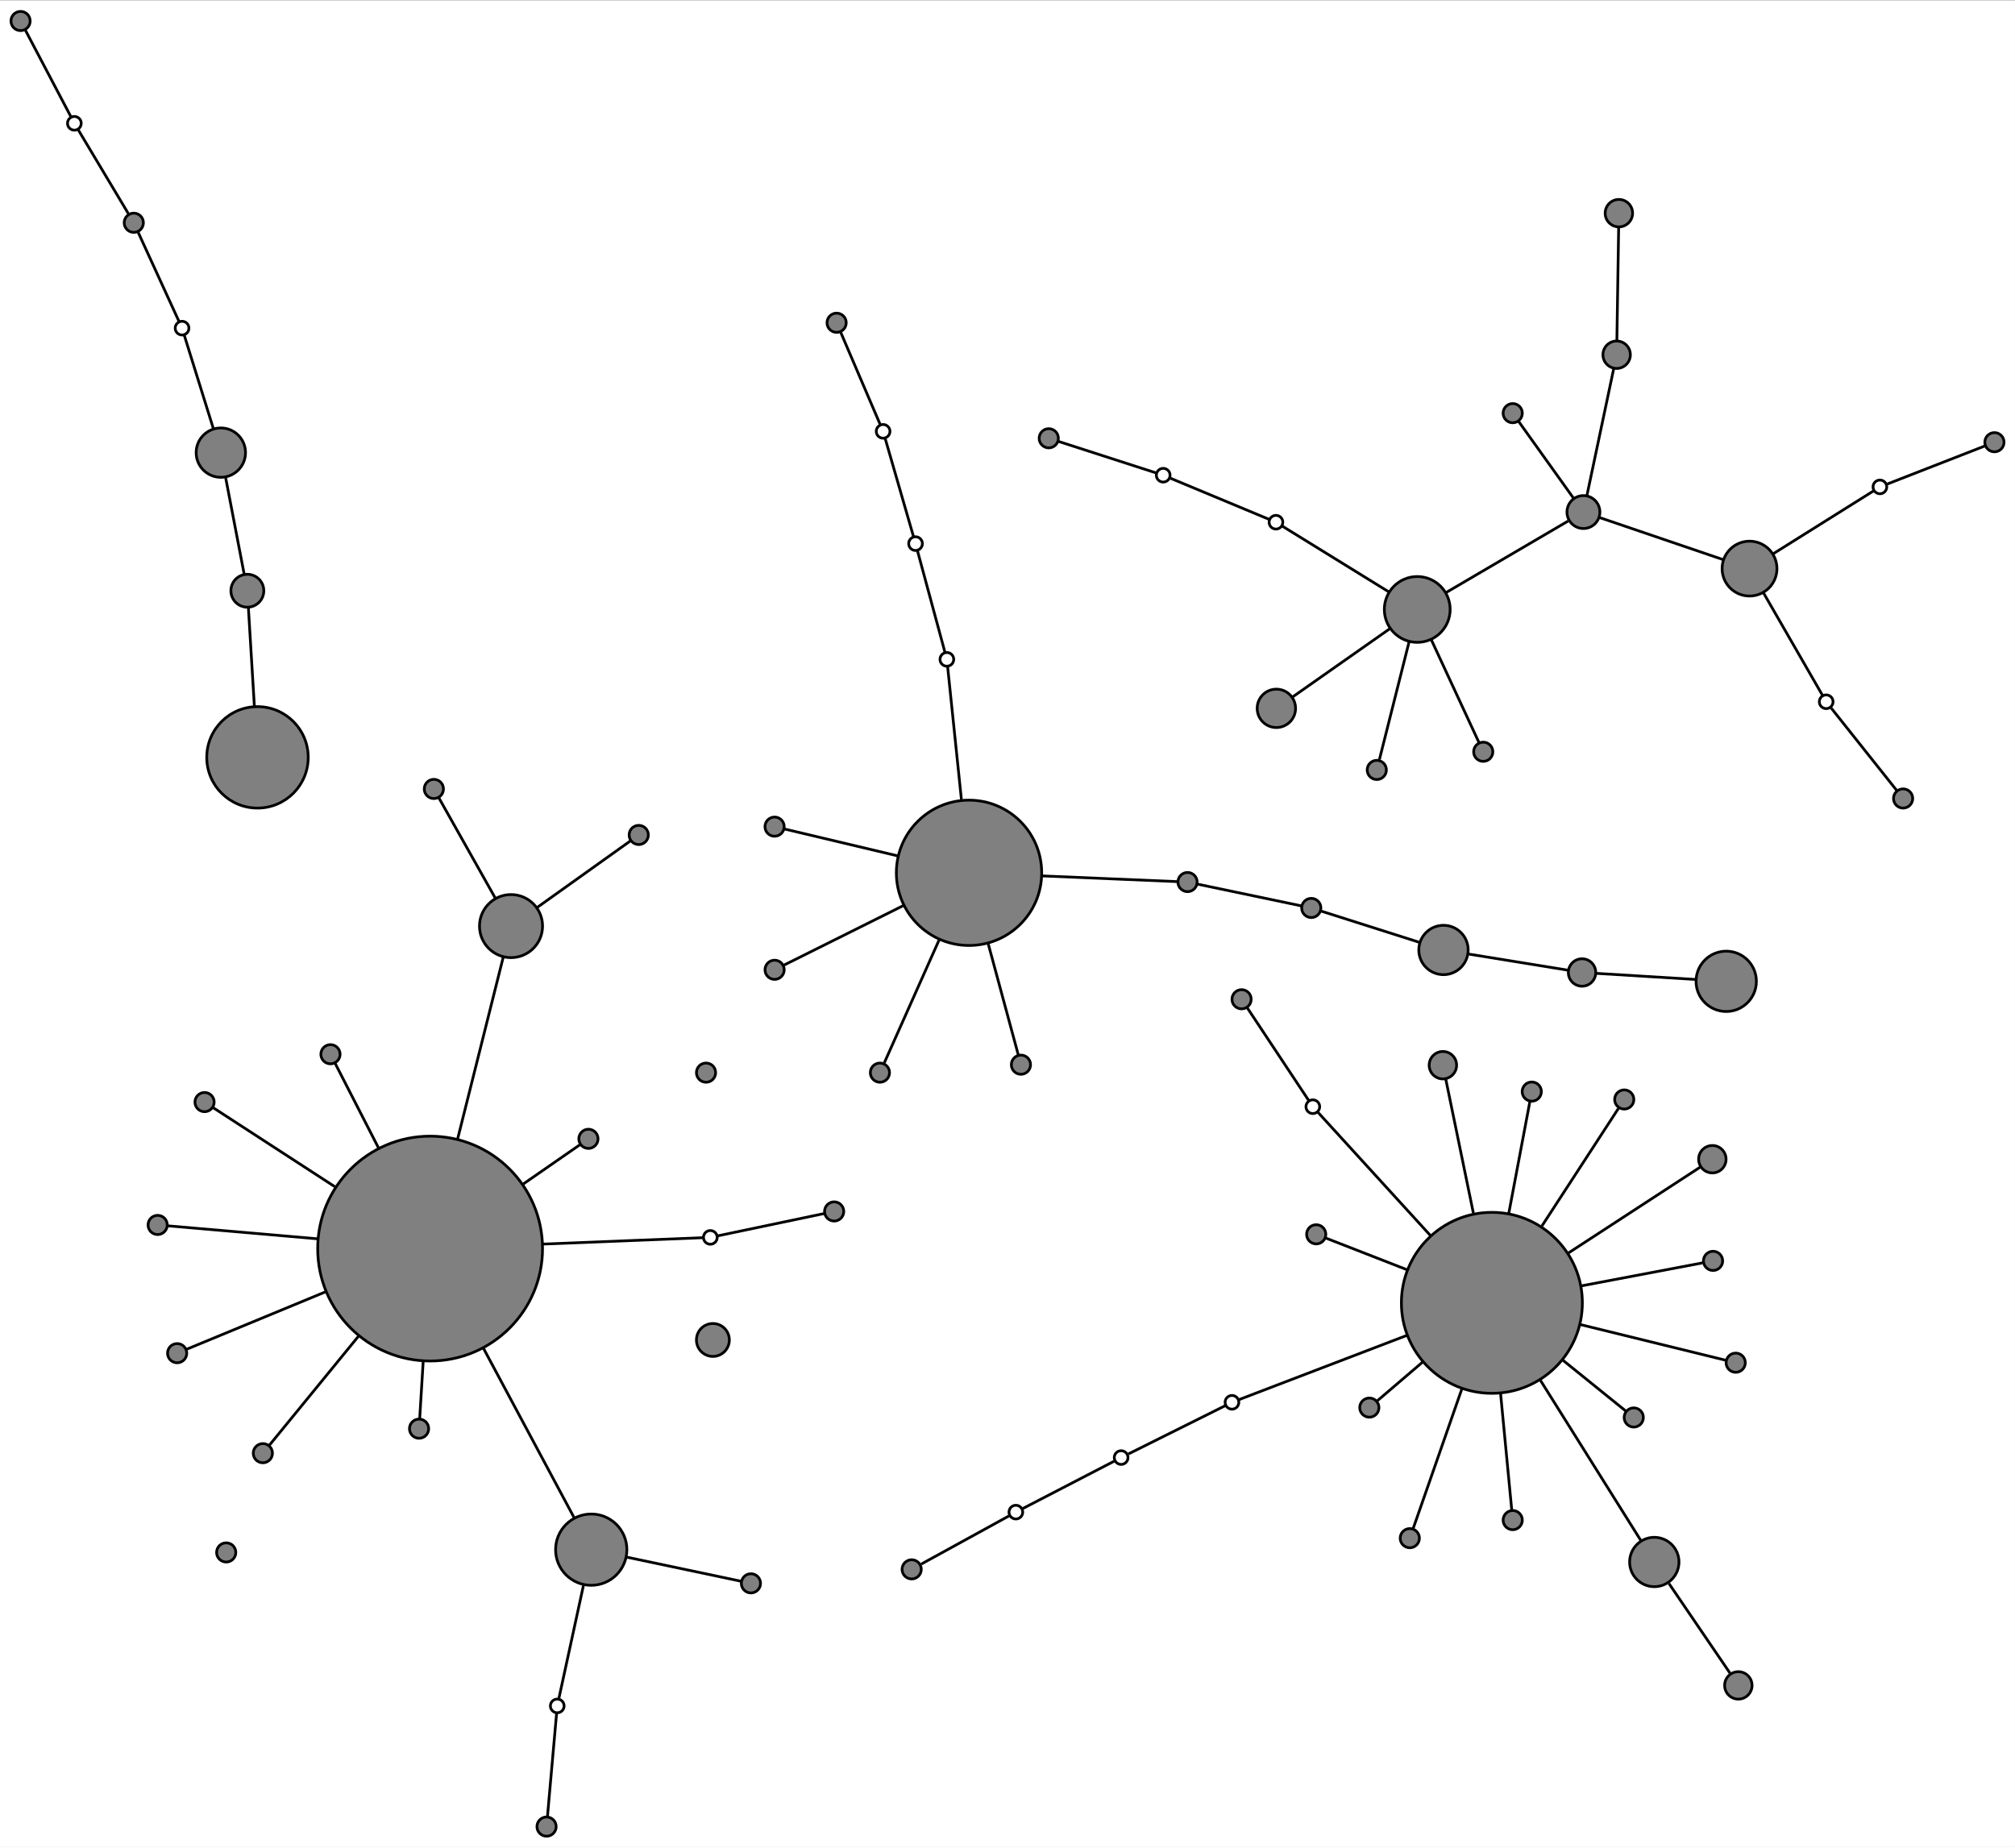 <?xml version="1.0" encoding="UTF-8" standalone="no"?>
<!DOCTYPE svg PUBLIC "-//W3C//DTD SVG 1.1//EN"
 "http://www.w3.org/Graphics/SVG/1.1/DTD/svg11.dtd">
<!-- Generated by graphviz version 2.36.0 (20140111.2315)
 -->
<!-- Title: %3 Pages: 1 -->
<svg width="735pt" height="674pt"
 viewBox="0.00 0.00 734.90 673.58" xmlns="http://www.w3.org/2000/svg" xmlns:xlink="http://www.w3.org/1999/xlink">
<rect x="0.00" y="0.00" width="734.90" height="673.58" fill="#333333" stroke="none"/>
<g id="graph0" class="graph" transform="scale(1 1) rotate(0) translate(4 669.581)">
<title>%3</title>
<polygon fill="white" stroke="none" points="-4,4 -4,-669.581 730.897,-669.581 730.897,4 -4,4"/>
<!-- 0 -->
<g id="node1" class="node"><title>0</title>
<ellipse fill="grey" stroke="black" cx="152.869" cy="-214.328" rx="41" ry="41"/>
</g>
<!-- 22 -->
<g id="node23" class="node"><title>22</title>
<ellipse fill="grey" stroke="black" cx="116.532" cy="-285.216" rx="3.5" ry="3.5"/>
</g>
<!-- 0&#45;&#45;22 -->
<g id="edge1" class="edge"><title>0&#45;&#45;22</title>
<path fill="none" stroke="black" d="M134.062,-251.018C127.55,-263.721 121.148,-276.21 118.207,-281.948"/>
</g>
<!-- 47 -->
<g id="node48" class="node"><title>47</title>
<ellipse fill="grey" stroke="black" cx="53.5" cy="-222.95" rx="3.5" ry="3.5"/>
</g>
<!-- 0&#45;&#45;47 -->
<g id="edge2" class="edge"><title>0&#45;&#45;47</title>
<path fill="none" stroke="black" d="M111.878,-217.885C90.066,-219.777 65.946,-221.87 57.048,-222.642"/>
</g>
<!-- 1 -->
<g id="node2" class="node"><title>1</title>
<ellipse fill="grey" stroke="black" cx="540.11" cy="-194.537" rx="33" ry="33"/>
</g>
<!-- 18 -->
<g id="node19" class="node"><title>18</title>
<ellipse fill="grey" stroke="black" cx="522.242" cy="-281.218" rx="5" ry="5"/>
</g>
<!-- 1&#45;&#45;18 -->
<g id="edge3" class="edge"><title>1&#45;&#45;18</title>
<path fill="none" stroke="black" d="M533.355,-227.307C529.56,-245.717 525.207,-266.837 523.267,-276.246"/>
</g>
<!-- 30 -->
<g id="node31" class="node"><title>30</title>
<ellipse fill="grey" stroke="black" cx="476.042" cy="-219.534" rx="3.5" ry="3.5"/>
</g>
<!-- 1&#45;&#45;30 -->
<g id="edge4" class="edge"><title>1&#45;&#45;30</title>
<path fill="none" stroke="black" d="M509.202,-206.596C497.426,-211.19 485.447,-215.864 479.641,-218.129"/>
</g>
<!-- 43 -->
<g id="node44" class="node"><title>43</title>
<ellipse fill="grey" stroke="black" cx="629.037" cy="-172.703" rx="3.5" ry="3.5"/>
</g>
<!-- 1&#45;&#45;43 -->
<g id="edge5" class="edge"><title>1&#45;&#45;43</title>
<path fill="none" stroke="black" d="M572.215,-186.654C592.513,-181.67 616.543,-175.77 625.468,-173.579"/>
</g>
<!-- 45 -->
<g id="node46" class="node"><title>45</title>
<ellipse fill="grey" stroke="black" cx="495.42" cy="-156.327" rx="3.5" ry="3.5"/>
</g>
<!-- 1&#45;&#45;45 -->
<g id="edge6" class="edge"><title>1&#45;&#45;45</title>
<path fill="none" stroke="black" d="M514.892,-172.975C508.239,-167.288 501.932,-161.895 498.382,-158.86"/>
</g>
<!-- 48 -->
<g id="node49" class="node"><title>48</title>
<ellipse fill="grey" stroke="black" cx="547.712" cy="-115.29" rx="3.5" ry="3.5"/>
</g>
<!-- 1&#45;&#45;48 -->
<g id="edge7" class="edge"><title>1&#45;&#45;48</title>
<path fill="none" stroke="black" d="M543.29,-161.388C544.885,-144.762 546.629,-126.573 547.36,-118.96"/>
</g>
<!-- 50 -->
<g id="node51" class="node"><title>50</title>
<ellipse fill="grey" stroke="black" cx="510.175" cy="-108.704" rx="3.5" ry="3.5"/>
</g>
<!-- 1&#45;&#45;50 -->
<g id="edge8" class="edge"><title>1&#45;&#45;50</title>
<path fill="none" stroke="black" d="M529.133,-163.063C522.325,-143.542 514.328,-120.614 511.361,-112.105"/>
</g>
<!-- 53 -->
<g id="node54" class="node"><title>53</title>
<ellipse fill="grey" stroke="black" cx="620.778" cy="-209.846" rx="3.5" ry="3.5"/>
</g>
<!-- 1&#45;&#45;53 -->
<g id="edge9" class="edge"><title>1&#45;&#45;53</title>
<path fill="none" stroke="black" d="M572.921,-200.763C590.02,-204.008 608.989,-207.608 616.942,-209.117"/>
</g>
<!-- 55 -->
<g id="node56" class="node"><title>55</title>
<ellipse fill="grey" stroke="black" cx="588.386" cy="-268.712" rx="3.5" ry="3.5"/>
</g>
<!-- 1&#45;&#45;55 -->
<g id="edge10" class="edge"><title>1&#45;&#45;55</title>
<path fill="none" stroke="black" d="M558.361,-222.579C569.042,-238.989 581.36,-257.916 586.238,-265.411"/>
</g>
<!-- 57 -->
<g id="node58" class="node"><title>57</title>
<ellipse fill="grey" stroke="black" cx="554.657" cy="-271.591" rx="3.5" ry="3.5"/>
</g>
<!-- 1&#45;&#45;57 -->
<g id="edge11" class="edge"><title>1&#45;&#45;57</title>
<path fill="none" stroke="black" d="M546.28,-227.215C549.315,-243.294 552.613,-260.764 553.993,-268.071"/>
</g>
<!-- 60 -->
<g id="node61" class="node"><title>60</title>
<ellipse fill="grey" stroke="black" cx="591.856" cy="-152.726" rx="3.5" ry="3.5"/>
</g>
<!-- 1&#45;&#45;60 -->
<g id="edge12" class="edge"><title>1&#45;&#45;60</title>
<path fill="none" stroke="black" d="M565.983,-173.631C575.281,-166.119 584.579,-158.606 589.074,-154.974"/>
</g>
<!-- 2 -->
<g id="node3" class="node"><title>2</title>
<ellipse fill="grey" stroke="black" cx="349.418" cy="-351.391" rx="26.5" ry="26.5"/>
</g>
<!-- 37 -->
<g id="node38" class="node"><title>37</title>
<ellipse fill="grey" stroke="black" cx="278.5" cy="-368.227" rx="3.5" ry="3.5"/>
</g>
<!-- 2&#45;&#45;37 -->
<g id="edge17" class="edge"><title>2&#45;&#45;37</title>
<path fill="none" stroke="black" d="M323.414,-357.564C307.917,-361.243 289.822,-365.539 282.191,-367.351"/>
</g>
<!-- 39 -->
<g id="node40" class="node"><title>39</title>
<ellipse fill="grey" stroke="black" cx="368.352" cy="-281.402" rx="3.5" ry="3.5"/>
</g>
<!-- 2&#45;&#45;39 -->
<g id="edge18" class="edge"><title>2&#45;&#45;39</title>
<path fill="none" stroke="black" d="M356.361,-325.727C360.498,-310.434 365.33,-292.576 367.367,-285.045"/>
</g>
<!-- 49 -->
<g id="node50" class="node"><title>49</title>
<ellipse fill="grey" stroke="black" cx="278.51" cy="-316.019" rx="3.5" ry="3.5"/>
</g>
<!-- 2&#45;&#45;49 -->
<g id="edge19" class="edge"><title>2&#45;&#45;49</title>
<path fill="none" stroke="black" d="M325.412,-339.415C309.341,-331.398 289.754,-321.628 281.954,-317.737"/>
</g>
<!-- 61 -->
<g id="node62" class="node"><title>61</title>
<ellipse fill="grey" stroke="black" cx="316.925" cy="-278.5" rx="3.5" ry="3.5"/>
</g>
<!-- 2&#45;&#45;61 -->
<g id="edge20" class="edge"><title>2&#45;&#45;61</title>
<path fill="none" stroke="black" d="M338.599,-327.119C331.214,-310.554 322.139,-290.197 318.523,-282.084"/>
</g>
<!-- anon_2_24_0 -->
<g id="node63" class="node"><title>anon_2_24_0</title>
<ellipse fill="white" stroke="black" cx="341.336" cy="-429.246" rx="2.5" ry="2.5"/>
</g>
<!-- 2&#45;&#45;anon_2_24_0 -->
<g id="edge13" class="edge"><title>2&#45;&#45;anon_2_24_0</title>
<path fill="none" stroke="black" d="M346.637,-378.184C344.737,-396.482 342.425,-418.754 341.625,-426.463"/>
</g>
<!-- 3 -->
<g id="node4" class="node"><title>3</title>
<ellipse fill="grey" stroke="black" cx="89.907" cy="-393.5" rx="18.5" ry="18.5"/>
</g>
<!-- 14 -->
<g id="node15" class="node"><title>14</title>
<ellipse fill="grey" stroke="black" cx="86.215" cy="-454.273" rx="6" ry="6"/>
</g>
<!-- 3&#45;&#45;14 -->
<g id="edge21" class="edge"><title>3&#45;&#45;14</title>
<path fill="none" stroke="black" d="M88.779,-412.064C88.033,-424.351 87.101,-439.694 86.591,-448.083"/>
</g>
<!-- 4 -->
<g id="node5" class="node"><title>4</title>
<ellipse fill="grey" stroke="black" cx="211.631" cy="-104.512" rx="13" ry="13"/>
</g>
<!-- 4&#45;&#45;0 -->
<g id="edge22" class="edge"><title>4&#45;&#45;0</title>
<path fill="none" stroke="black" d="M205.342,-116.264C197.526,-130.872 183.819,-156.488 172.374,-177.876"/>
</g>
<!-- anon_4_33_0 -->
<g id="node66" class="node"><title>anon_4_33_0</title>
<ellipse fill="white" stroke="black" cx="199.236" cy="-47.517" rx="2.5" ry="2.5"/>
</g>
<!-- 4&#45;&#45;anon_4_33_0 -->
<g id="edge23" class="edge"><title>4&#45;&#45;anon_4_33_0</title>
<path fill="none" stroke="black" d="M208.818,-91.579C205.847,-77.916 201.378,-57.367 199.807,-50.142"/>
</g>
<!-- 5 -->
<g id="node6" class="node"><title>5</title>
<ellipse fill="grey" stroke="black" cx="512.889" cy="-447.452" rx="12" ry="12"/>
</g>
<!-- 12 -->
<g id="node13" class="node"><title>12</title>
<ellipse fill="grey" stroke="black" cx="461.512" cy="-411.379" rx="7" ry="7"/>
</g>
<!-- 5&#45;&#45;12 -->
<g id="edge25" class="edge"><title>5&#45;&#45;12</title>
<path fill="none" stroke="black" d="M502.983,-440.497C492.369,-433.044 475.886,-421.472 467.244,-415.404"/>
</g>
<!-- 28 -->
<g id="node29" class="node"><title>28</title>
<ellipse fill="grey" stroke="black" cx="536.963" cy="-395.541" rx="3.5" ry="3.5"/>
</g>
<!-- 5&#45;&#45;28 -->
<g id="edge26" class="edge"><title>5&#45;&#45;28</title>
<path fill="none" stroke="black" d="M517.995,-436.443C523.515,-424.538 531.987,-406.27 535.43,-398.847"/>
</g>
<!-- 44 -->
<g id="node45" class="node"><title>44</title>
<ellipse fill="grey" stroke="black" cx="498.137" cy="-388.915" rx="3.5" ry="3.5"/>
</g>
<!-- 5&#45;&#45;44 -->
<g id="edge27" class="edge"><title>5&#45;&#45;44</title>
<path fill="none" stroke="black" d="M509.904,-435.606C506.536,-422.243 501.248,-401.262 499.096,-392.722"/>
</g>
<!-- 6 -->
<g id="node7" class="node"><title>6</title>
<ellipse fill="grey" stroke="black" cx="182.38" cy="-331.953" rx="11.5" ry="11.5"/>
</g>
<!-- 6&#45;&#45;0 -->
<g id="edge28" class="edge"><title>6&#45;&#45;0</title>
<path fill="none" stroke="black" d="M179.551,-320.674C175.742,-305.494 168.767,-277.694 162.904,-254.325"/>
</g>
<!-- 7 -->
<g id="node8" class="node"><title>7</title>
<ellipse fill="grey" stroke="black" cx="625.575" cy="-311.808" rx="11" ry="11"/>
</g>
<!-- 8 -->
<g id="node9" class="node"><title>8</title>
<ellipse fill="grey" stroke="black" cx="634.081" cy="-462.347" rx="10" ry="10"/>
</g>
<!-- anon_8_36_0 -->
<g id="node67" class="node"><title>anon_8_36_0</title>
<ellipse fill="white" stroke="black" cx="662.037" cy="-413.784" rx="2.5" ry="2.5"/>
</g>
<!-- 8&#45;&#45;anon_8_36_0 -->
<g id="edge29" class="edge"><title>8&#45;&#45;anon_8_36_0</title>
<path fill="none" stroke="black" d="M639.209,-453.44C645.766,-442.049 656.738,-422.989 660.622,-416.242"/>
</g>
<!-- 9 -->
<g id="node10" class="node"><title>9</title>
<ellipse fill="grey" stroke="black" cx="599.349" cy="-100.012" rx="9" ry="9"/>
</g>
<!-- 9&#45;&#45;1 -->
<g id="edge31" class="edge"><title>9&#45;&#45;1</title>
<path fill="none" stroke="black" d="M594.502,-107.747C586.543,-120.446 570.328,-146.319 557.663,-166.528"/>
</g>
<!-- 17 -->
<g id="node18" class="node"><title>17</title>
<ellipse fill="grey" stroke="black" cx="630" cy="-55" rx="5" ry="5"/>
</g>
<!-- 9&#45;&#45;17 -->
<g id="edge32" class="edge"><title>9&#45;&#45;17</title>
<path fill="none" stroke="black" d="M604.688,-92.171C611.137,-82.701 621.765,-67.093 626.956,-59.47"/>
</g>
<!-- 10 -->
<g id="node11" class="node"><title>10</title>
<ellipse fill="grey" stroke="black" cx="522.46" cy="-323.243" rx="9" ry="9"/>
</g>
<!-- 21 -->
<g id="node22" class="node"><title>21</title>
<ellipse fill="grey" stroke="black" cx="572.994" cy="-315.035" rx="5" ry="5"/>
</g>
<!-- 10&#45;&#45;21 -->
<g id="edge33" class="edge"><title>10&#45;&#45;21</title>
<path fill="none" stroke="black" d="M531.729,-321.737C542.328,-320.016 559.309,-317.258 567.803,-315.878"/>
</g>
<!-- 11 -->
<g id="node12" class="node"><title>11</title>
<ellipse fill="grey" stroke="black" cx="76.543" cy="-504.647" rx="9" ry="9"/>
</g>
<!-- 11&#45;&#45;14 -->
<g id="edge34" class="edge"><title>11&#45;&#45;14</title>
<path fill="none" stroke="black" d="M78.317,-495.408C80.281,-485.183 83.388,-469 85.059,-460.293"/>
</g>
<!-- 13 -->
<g id="node14" class="node"><title>13</title>
<ellipse fill="grey" stroke="black" cx="256" cy="-181" rx="6" ry="6"/>
</g>
<!-- 15 -->
<g id="node16" class="node"><title>15</title>
<ellipse fill="grey" stroke="black" cx="573.498" cy="-482.973" rx="6" ry="6"/>
</g>
<!-- 15&#45;&#45;5 -->
<g id="edge35" class="edge"><title>15&#45;&#45;5</title>
<path fill="none" stroke="black" d="M567.905,-479.695C557.824,-473.786 536.454,-461.262 523.516,-453.68"/>
</g>
<!-- 15&#45;&#45;8 -->
<g id="edge36" class="edge"><title>15&#45;&#45;8</title>
<path fill="none" stroke="black" d="M579.528,-480.92C590.064,-477.333 611.898,-469.899 624.515,-465.604"/>
</g>
<!-- 19 -->
<g id="node20" class="node"><title>19</title>
<ellipse fill="grey" stroke="black" cx="585.617" cy="-540.358" rx="5" ry="5"/>
</g>
<!-- 15&#45;&#45;19 -->
<g id="edge37" class="edge"><title>15&#45;&#45;19</title>
<path fill="none" stroke="black" d="M574.795,-489.114C577.213,-500.564 582.365,-524.957 584.575,-535.422"/>
</g>
<!-- 25 -->
<g id="node26" class="node"><title>25</title>
<ellipse fill="grey" stroke="black" cx="547.71" cy="-519.043" rx="3.5" ry="3.5"/>
</g>
<!-- 15&#45;&#45;25 -->
<g id="edge38" class="edge"><title>15&#45;&#45;25</title>
<path fill="none" stroke="black" d="M569.912,-487.988C564.487,-495.576 554.354,-509.749 549.903,-515.976"/>
</g>
<!-- 16 -->
<g id="node17" class="node"><title>16</title>
<ellipse fill="grey" stroke="black" cx="586.429" cy="-591.993" rx="5" ry="5"/>
</g>
<!-- 19&#45;&#45;16 -->
<g id="edge39" class="edge"><title>19&#45;&#45;16</title>
<path fill="none" stroke="black" d="M585.698,-545.498C585.854,-555.395 586.193,-576.993 586.349,-586.874"/>
</g>
<!-- 20 -->
<g id="node21" class="node"><title>20</title>
<ellipse fill="grey" stroke="black" cx="620.52" cy="-246.926" rx="5" ry="5"/>
</g>
<!-- 20&#45;&#45;1 -->
<g id="edge40" class="edge"><title>20&#45;&#45;1</title>
<path fill="none" stroke="black" d="M616.197,-244.109C607.194,-238.243 585.787,-224.296 567.966,-212.685"/>
</g>
<!-- 21&#45;&#45;7 -->
<g id="edge41" class="edge"><title>21&#45;&#45;7</title>
<path fill="none" stroke="black" d="M578.228,-314.714C586.644,-314.198 603.369,-313.171 614.517,-312.487"/>
</g>
<!-- 23 -->
<g id="node24" class="node"><title>23</title>
<ellipse fill="grey" stroke="black" cx="429.111" cy="-348.02" rx="3.5" ry="3.5"/>
</g>
<!-- 23&#45;&#45;2 -->
<g id="edge42" class="edge"><title>23&#45;&#45;2</title>
<path fill="none" stroke="black" d="M425.268,-348.183C416.5,-348.553 394.381,-349.489 376.277,-350.255"/>
</g>
<!-- 24 -->
<g id="node25" class="node"><title>24</title>
<ellipse fill="grey" stroke="black" cx="301.127" cy="-552.023" rx="3.5" ry="3.5"/>
</g>
<!-- 26 -->
<g id="node27" class="node"><title>26</title>
<ellipse fill="grey" stroke="black" cx="210.609" cy="-254.364" rx="3.5" ry="3.5"/>
</g>
<!-- 26&#45;&#45;0 -->
<g id="edge43" class="edge"><title>26&#45;&#45;0</title>
<path fill="none" stroke="black" d="M207.505,-252.212C203.288,-249.288 195.284,-243.738 186.676,-237.769"/>
</g>
<!-- 27 -->
<g id="node28" class="node"><title>27</title>
<ellipse fill="grey" stroke="black" cx="70.605" cy="-267.761" rx="3.5" ry="3.5"/>
</g>
<!-- 27&#45;&#45;0 -->
<g id="edge44" class="edge"><title>27&#45;&#45;0</title>
<path fill="none" stroke="black" d="M73.729,-265.731C81.125,-260.928 100.412,-248.4 118.093,-236.916"/>
</g>
<!-- 29 -->
<g id="node30" class="node"><title>29</title>
<ellipse fill="grey" stroke="black" cx="3.5" cy="-662.081" rx="3.5" ry="3.5"/>
</g>
<!-- 31 -->
<g id="node32" class="node"><title>31</title>
<ellipse fill="grey" stroke="black" cx="60.609" cy="-176.176" rx="3.5" ry="3.5"/>
</g>
<!-- 31&#45;&#45;0 -->
<g id="edge45" class="edge"><title>31&#45;&#45;0</title>
<path fill="none" stroke="black" d="M64.114,-177.625C72.54,-181.109 94.728,-190.285 114.811,-198.59"/>
</g>
<!-- 32 -->
<g id="node33" class="node"><title>32</title>
<ellipse fill="grey" stroke="black" cx="269.876" cy="-92.229" rx="3.5" ry="3.5"/>
</g>
<!-- 32&#45;&#45;4 -->
<g id="edge46" class="edge"><title>32&#45;&#45;4</title>
<path fill="none" stroke="black" d="M266.407,-92.96C258.374,-94.654 238.153,-98.919 224.657,-101.765"/>
</g>
<!-- 33 -->
<g id="node34" class="node"><title>33</title>
<ellipse fill="grey" stroke="black" cx="195.34" cy="-3.5" rx="3.5" ry="3.5"/>
</g>
<!-- 34 -->
<g id="node35" class="node"><title>34</title>
<ellipse fill="grey" stroke="black" cx="148.842" cy="-148.638" rx="3.5" ry="3.5"/>
</g>
<!-- 34&#45;&#45;0 -->
<g id="edge47" class="edge"><title>34&#45;&#45;0</title>
<path fill="none" stroke="black" d="M149.059,-152.17C149.327,-156.54 149.814,-164.488 150.352,-173.274"/>
</g>
<!-- 35 -->
<g id="node36" class="node"><title>35</title>
<ellipse fill="grey" stroke="black" cx="328.5" cy="-97.333" rx="3.5" ry="3.5"/>
</g>
<!-- anon_35_1_0 -->
<g id="node68" class="node"><title>anon_35_1_0</title>
<ellipse fill="white" stroke="black" cx="366.501" cy="-118.204" rx="2.5" ry="2.5"/>
</g>
<!-- 35&#45;&#45;anon_35_1_0 -->
<g id="edge48" class="edge"><title>35&#45;&#45;anon_35_1_0</title>
<path fill="none" stroke="black" d="M332.007,-99.259C339.65,-103.457 357.645,-113.34 364.124,-116.898"/>
</g>
<!-- 36 -->
<g id="node37" class="node"><title>36</title>
<ellipse fill="grey" stroke="black" cx="690.091" cy="-378.5" rx="3.5" ry="3.5"/>
</g>
<!-- 38 -->
<g id="node39" class="node"><title>38</title>
<ellipse fill="grey" stroke="black" cx="44.797" cy="-588.494" rx="3.5" ry="3.5"/>
</g>
<!-- anon_38_11_0 -->
<g id="node71" class="node"><title>anon_38_11_0</title>
<ellipse fill="white" stroke="black" cx="62.4" cy="-550.057" rx="2.5" ry="2.5"/>
</g>
<!-- 38&#45;&#45;anon_38_11_0 -->
<g id="edge52" class="edge"><title>38&#45;&#45;anon_38_11_0</title>
<path fill="none" stroke="black" d="M46.421,-584.947C49.962,-577.215 58.298,-559.015 61.299,-552.461"/>
</g>
<!-- anon_38_29_0 -->
<g id="node72" class="node"><title>anon_38_29_0</title>
<ellipse fill="white" stroke="black" cx="23.123" cy="-624.765" rx="2.5" ry="2.5"/>
</g>
<!-- 38&#45;&#45;anon_38_29_0 -->
<g id="edge54" class="edge"><title>38&#45;&#45;anon_38_29_0</title>
<path fill="none" stroke="black" d="M42.797,-591.841C38.437,-599.137 28.174,-616.312 24.479,-622.496"/>
</g>
<!-- 40 -->
<g id="node41" class="node"><title>40</title>
<ellipse fill="grey" stroke="black" cx="723.397" cy="-508.447" rx="3.5" ry="3.5"/>
</g>
<!-- anon_40_8_0 -->
<g id="node73" class="node"><title>anon_40_8_0</title>
<ellipse fill="white" stroke="black" cx="681.628" cy="-492.149" rx="2.5" ry="2.5"/>
</g>
<!-- 40&#45;&#45;anon_40_8_0 -->
<g id="edge56" class="edge"><title>40&#45;&#45;anon_40_8_0</title>
<path fill="none" stroke="black" d="M720.119,-507.168C712.119,-504.046 691.709,-496.082 684.336,-493.205"/>
</g>
<!-- 41 -->
<g id="node42" class="node"><title>41</title>
<ellipse fill="grey" stroke="black" cx="253.5" cy="-278.5" rx="3.5" ry="3.5"/>
</g>
<!-- 42 -->
<g id="node43" class="node"><title>42</title>
<ellipse fill="grey" stroke="black" cx="91.869" cy="-139.701" rx="3.5" ry="3.5"/>
</g>
<!-- 42&#45;&#45;0 -->
<g id="edge58" class="edge"><title>42&#45;&#45;0</title>
<path fill="none" stroke="black" d="M94.186,-142.536C99.626,-149.192 113.745,-166.464 126.77,-182.399"/>
</g>
<!-- 46 -->
<g id="node47" class="node"><title>46</title>
<ellipse fill="grey" stroke="black" cx="78.5" cy="-103.5" rx="3.5" ry="3.5"/>
</g>
<!-- 51 -->
<g id="node52" class="node"><title>51</title>
<ellipse fill="grey" stroke="black" cx="378.5" cy="-509.884" rx="3.5" ry="3.5"/>
</g>
<!-- anon_51_5_0 -->
<g id="node74" class="node"><title>anon_51_5_0</title>
<ellipse fill="white" stroke="black" cx="420.236" cy="-496.413" rx="2.5" ry="2.5"/>
</g>
<!-- 51&#45;&#45;anon_51_5_0 -->
<g id="edge59" class="edge"><title>51&#45;&#45;anon_51_5_0</title>
<path fill="none" stroke="black" d="M382.058,-508.736C390.259,-506.089 410.336,-499.609 417.577,-497.271"/>
</g>
<!-- 52 -->
<g id="node53" class="node"><title>52</title>
<ellipse fill="grey" stroke="black" cx="448.823" cy="-305.27" rx="3.5" ry="3.5"/>
</g>
<!-- anon_52_1_0 -->
<g id="node76" class="node"><title>anon_52_1_0</title>
<ellipse fill="white" stroke="black" cx="474.808" cy="-266.082" rx="2.5" ry="2.5"/>
</g>
<!-- 52&#45;&#45;anon_52_1_0 -->
<g id="edge62" class="edge"><title>52&#45;&#45;anon_52_1_0</title>
<path fill="none" stroke="black" d="M450.862,-302.195C455.935,-294.545 469.028,-274.799 473.378,-268.237"/>
</g>
<!-- 54 -->
<g id="node55" class="node"><title>54</title>
<ellipse fill="grey" stroke="black" cx="300.229" cy="-227.873" rx="3.5" ry="3.5"/>
</g>
<!-- anon_54_0_0 -->
<g id="node77" class="node"><title>anon_54_0_0</title>
<ellipse fill="white" stroke="black" cx="255.07" cy="-218.412" rx="2.5" ry="2.5"/>
</g>
<!-- 54&#45;&#45;anon_54_0_0 -->
<g id="edge64" class="edge"><title>54&#45;&#45;anon_54_0_0</title>
<path fill="none" stroke="black" d="M296.685,-227.131C287.869,-225.284 265.115,-220.517 257.554,-218.933"/>
</g>
<!-- 56 -->
<g id="node57" class="node"><title>56</title>
<ellipse fill="grey" stroke="black" cx="228.957" cy="-365.198" rx="3.5" ry="3.5"/>
</g>
<!-- 56&#45;&#45;6 -->
<g id="edge66" class="edge"><title>56&#45;&#45;6</title>
<path fill="none" stroke="black" d="M225.901,-363.016C219.101,-358.163 202.483,-346.301 191.862,-338.72"/>
</g>
<!-- 58 -->
<g id="node59" class="node"><title>58</title>
<ellipse fill="grey" stroke="black" cx="474.244" cy="-338.57" rx="3.5" ry="3.5"/>
</g>
<!-- 58&#45;&#45;10 -->
<g id="edge67" class="edge"><title>58&#45;&#45;10</title>
<path fill="none" stroke="black" d="M477.711,-337.467C485.139,-335.106 502.786,-329.496 513.567,-326.069"/>
</g>
<!-- 58&#45;&#45;23 -->
<g id="edge68" class="edge"><title>58&#45;&#45;23</title>
<path fill="none" stroke="black" d="M470.702,-339.311C462.307,-341.069 441.265,-345.475 432.762,-347.256"/>
</g>
<!-- 59 -->
<g id="node60" class="node"><title>59</title>
<ellipse fill="grey" stroke="black" cx="154.236" cy="-381.978" rx="3.5" ry="3.5"/>
</g>
<!-- 59&#45;&#45;6 -->
<g id="edge69" class="edge"><title>59&#45;&#45;6</title>
<path fill="none" stroke="black" d="M156.082,-378.696C160.191,-371.392 170.233,-353.544 176.651,-342.136"/>
</g>
<!-- anon_2_24_1 -->
<g id="node64" class="node"><title>anon_2_24_1</title>
<ellipse fill="white" stroke="black" cx="329.908" cy="-471.463" rx="2.5" ry="2.5"/>
</g>
<!-- anon_2_24_0&#45;&#45;anon_2_24_1 -->
<g id="edge14" class="edge"><title>anon_2_24_0&#45;&#45;anon_2_24_1</title>
<path fill="none" stroke="black" d="M340.656,-431.76C338.618,-439.287 332.585,-461.575 330.571,-469.015"/>
</g>
<!-- anon_2_24_2 -->
<g id="node65" class="node"><title>anon_2_24_2</title>
<ellipse fill="white" stroke="black" cx="318.084" cy="-512.411" rx="2.5" ry="2.5"/>
</g>
<!-- anon_2_24_1&#45;&#45;anon_2_24_2 -->
<g id="edge15" class="edge"><title>anon_2_24_1&#45;&#45;anon_2_24_2</title>
<path fill="none" stroke="black" d="M329.133,-474.15C326.995,-481.552 321.037,-502.184 318.878,-509.661"/>
</g>
<!-- anon_2_24_2&#45;&#45;24 -->
<g id="edge16" class="edge"><title>anon_2_24_2&#45;&#45;24</title>
<path fill="none" stroke="black" d="M316.971,-515.01C314.024,-521.895 306.011,-540.613 302.647,-548.473"/>
</g>
<!-- anon_4_33_0&#45;&#45;33 -->
<g id="edge24" class="edge"><title>anon_4_33_0&#45;&#45;33</title>
<path fill="none" stroke="black" d="M199.004,-44.895C198.335,-37.344 196.406,-15.541 195.649,-6.995"/>
</g>
<!-- anon_8_36_0&#45;&#45;36 -->
<g id="edge30" class="edge"><title>anon_8_36_0&#45;&#45;36</title>
<path fill="none" stroke="black" d="M663.877,-411.469C668.851,-405.214 682.544,-387.992 687.902,-381.254"/>
</g>
<!-- anon_35_1_1 -->
<g id="node69" class="node"><title>anon_35_1_1</title>
<ellipse fill="white" stroke="black" cx="404.894" cy="-138.103" rx="2.5" ry="2.5"/>
</g>
<!-- anon_35_1_0&#45;&#45;anon_35_1_1 -->
<g id="edge49" class="edge"><title>anon_35_1_0&#45;&#45;anon_35_1_1</title>
<path fill="none" stroke="black" d="M369.02,-119.51C375.96,-123.106 395.305,-133.133 402.316,-136.766"/>
</g>
<!-- anon_35_1_2 -->
<g id="node70" class="node"><title>anon_35_1_2</title>
<ellipse fill="white" stroke="black" cx="445.318" cy="-158.257" rx="2.5" ry="2.5"/>
</g>
<!-- anon_35_1_1&#45;&#45;anon_35_1_2 -->
<g id="edge50" class="edge"><title>anon_35_1_1&#45;&#45;anon_35_1_2</title>
<path fill="none" stroke="black" d="M407.547,-139.425C414.994,-143.138 436.01,-153.616 443.014,-157.108"/>
</g>
<!-- anon_35_1_2&#45;&#45;1 -->
<g id="edge51" class="edge"><title>anon_35_1_2&#45;&#45;1</title>
<path fill="none" stroke="black" d="M447.661,-159.154C456.1,-162.384 485.68,-173.705 509.137,-182.682"/>
</g>
<!-- anon_38_11_0&#45;&#45;11 -->
<g id="edge53" class="edge"><title>anon_38_11_0&#45;&#45;11</title>
<path fill="none" stroke="black" d="M63.161,-547.616C65.134,-541.278 70.497,-524.06 73.804,-513.443"/>
</g>
<!-- anon_38_29_0&#45;&#45;29 -->
<g id="edge55" class="edge"><title>anon_38_29_0&#45;&#45;29</title>
<path fill="none" stroke="black" d="M21.835,-627.214C18.425,-633.699 9.152,-651.333 5.259,-658.737"/>
</g>
<!-- anon_40_8_0&#45;&#45;8 -->
<g id="edge57" class="edge"><title>anon_40_8_0&#45;&#45;8</title>
<path fill="none" stroke="black" d="M679.334,-490.711C672.805,-486.619 653.864,-474.747 642.664,-467.727"/>
</g>
<!-- anon_51_5_1 -->
<g id="node75" class="node"><title>anon_51_5_1</title>
<ellipse fill="white" stroke="black" cx="461.361" cy="-479.268" rx="2.5" ry="2.5"/>
</g>
<!-- anon_51_5_0&#45;&#45;anon_51_5_1 -->
<g id="edge60" class="edge"><title>anon_51_5_0&#45;&#45;anon_51_5_1</title>
<path fill="none" stroke="black" d="M422.934,-495.288C430.511,-492.13 451.892,-483.216 459.018,-480.245"/>
</g>
<!-- anon_51_5_1&#45;&#45;5 -->
<g id="edge61" class="edge"><title>anon_51_5_1&#45;&#45;5</title>
<path fill="none" stroke="black" d="M463.575,-477.901C470.202,-473.809 490.185,-461.47 502.586,-453.814"/>
</g>
<!-- anon_52_1_0&#45;&#45;1 -->
<g id="edge63" class="edge"><title>anon_52_1_0&#45;&#45;1</title>
<path fill="none" stroke="black" d="M476.692,-264.018C482.714,-257.419 502.028,-236.26 517.774,-219.008"/>
</g>
<!-- anon_54_0_0&#45;&#45;0 -->
<g id="edge65" class="edge"><title>anon_54_0_0&#45;&#45;0</title>
<path fill="none" stroke="black" d="M252.544,-218.311C244.336,-217.984 217.583,-216.914 193.858,-215.966"/>
</g>
</g>
</svg>
